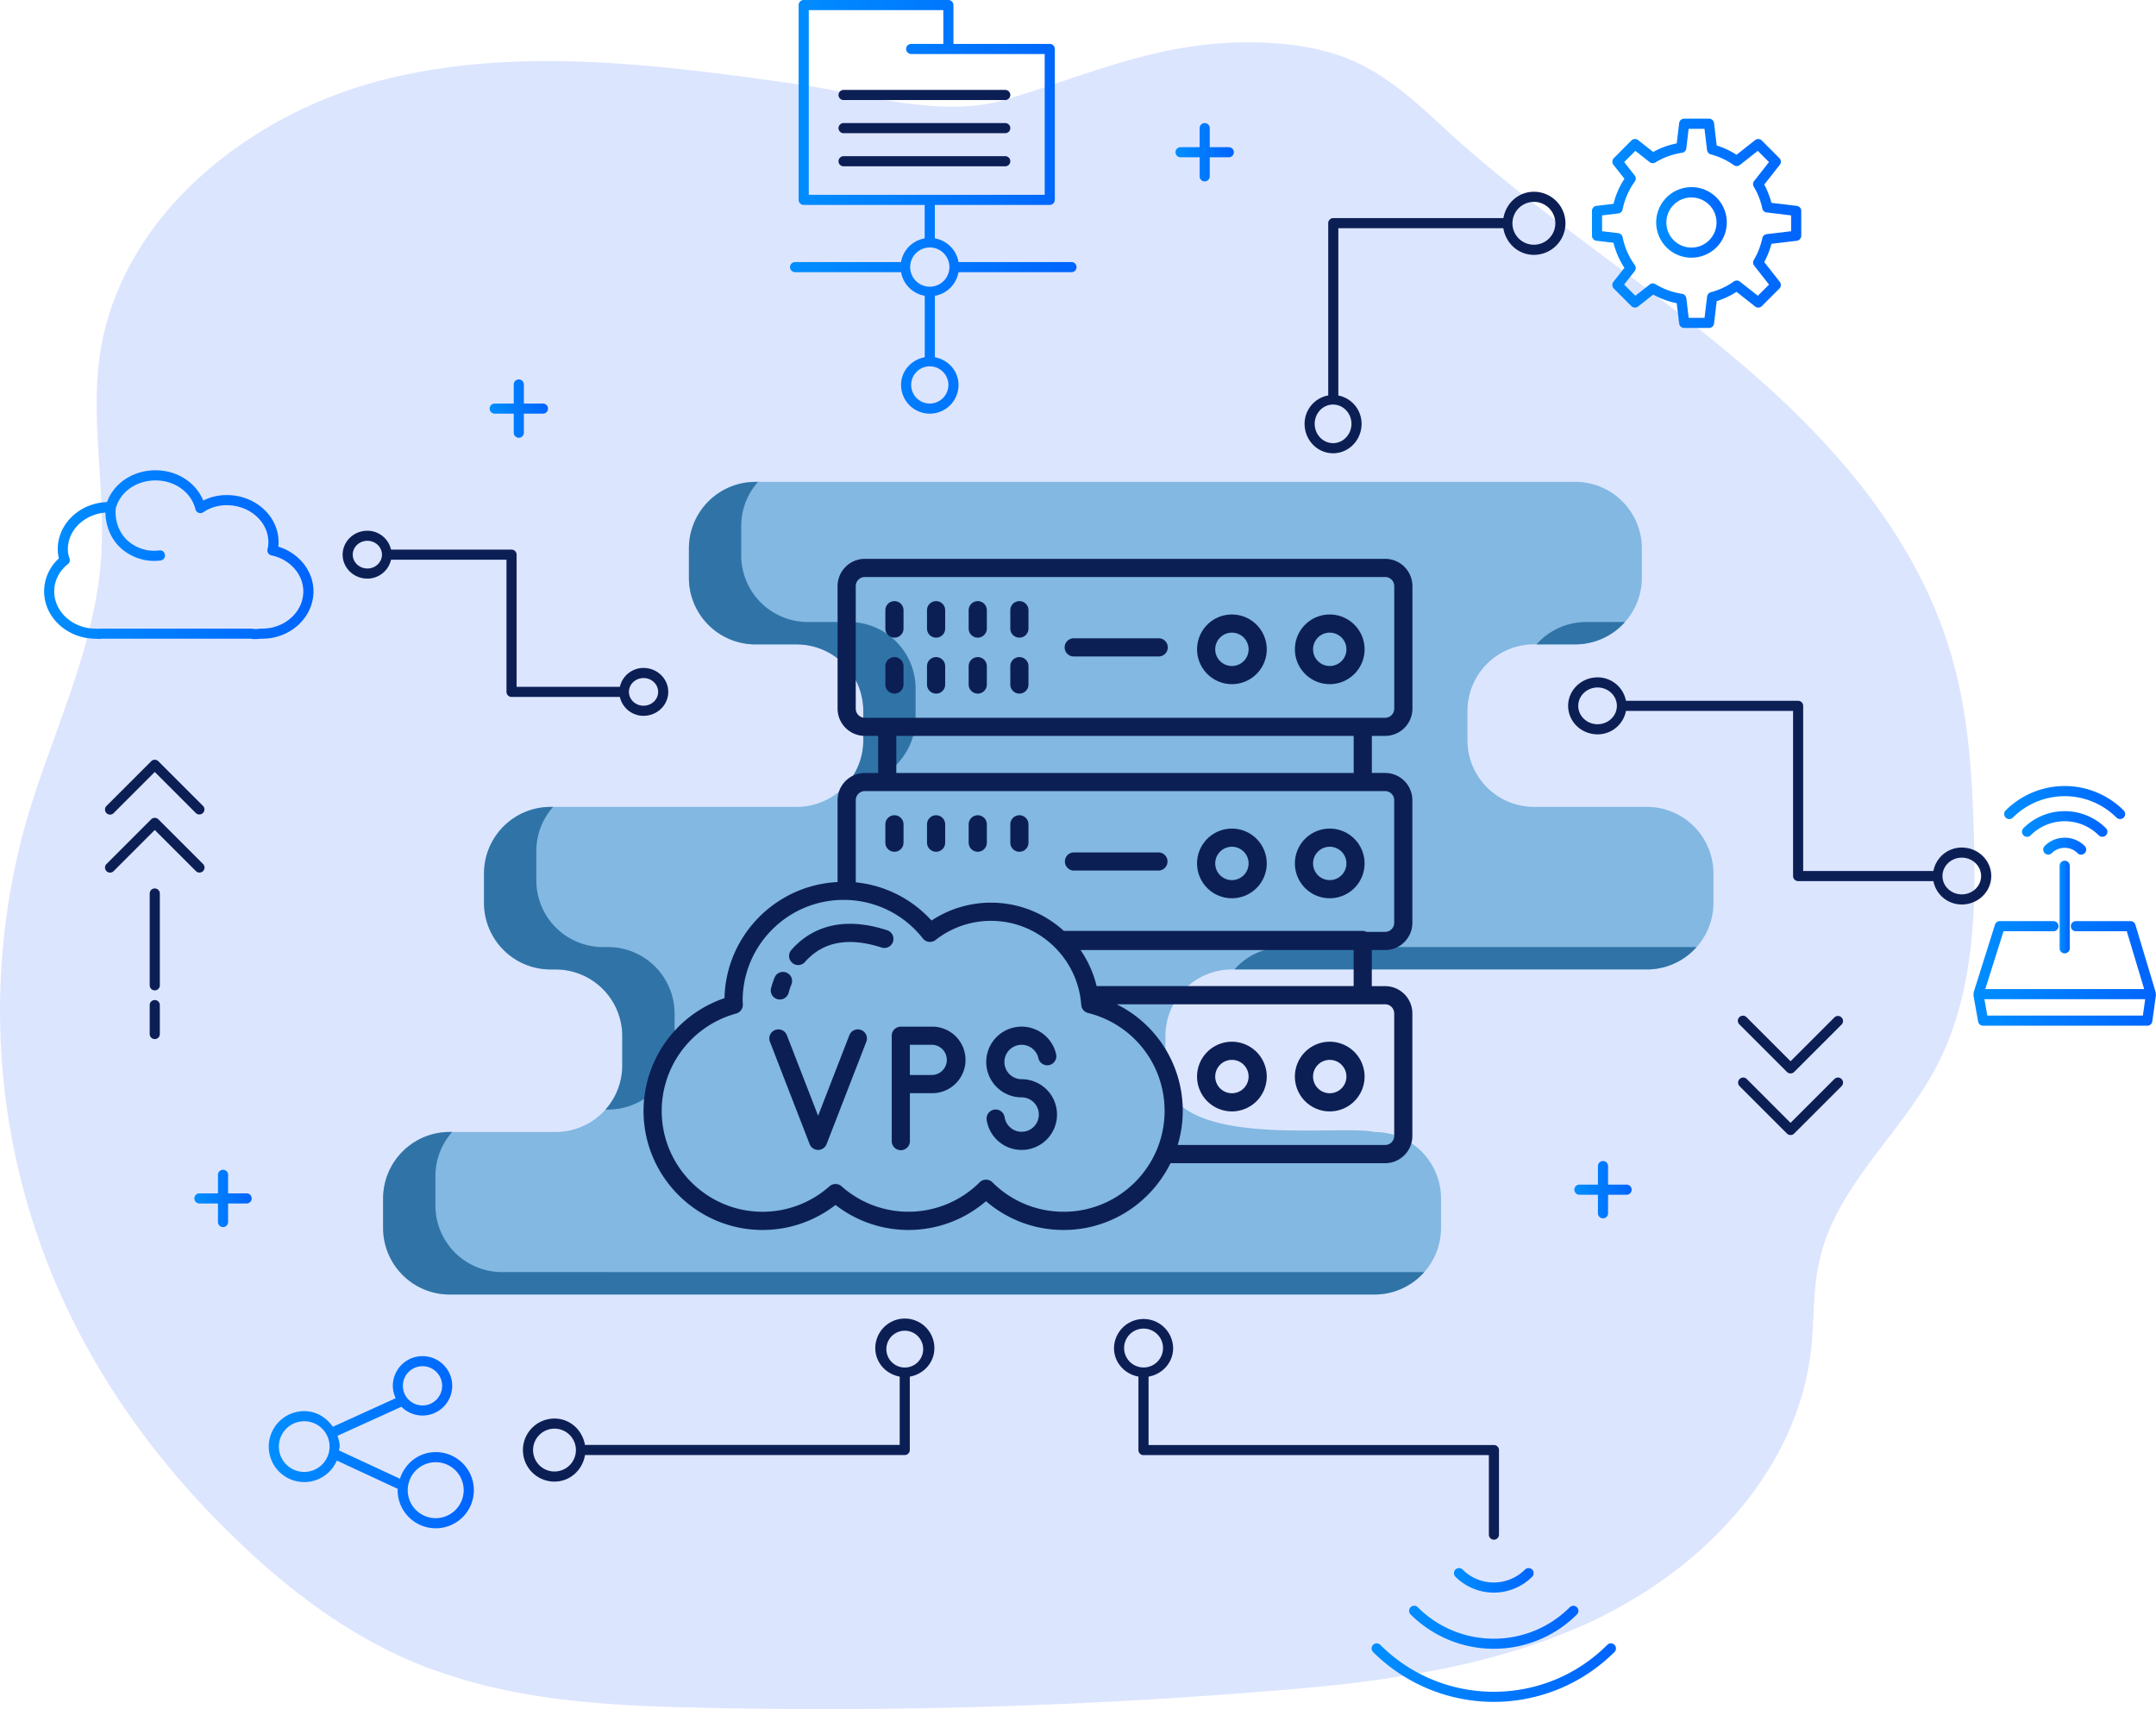 <svg id="Layer_1" data-name="Layer 1" xmlns="http://www.w3.org/2000/svg" xmlns:xlink="http://www.w3.org/1999/xlink" viewBox="0 0 2791.61 2213.29"><defs><style>.cls-1{fill:#3f72fc;opacity:0.18;isolation:isolate;}.cls-2{fill:#82b8e1;}.cls-3{fill:#3074a7;}.cls-4{fill:#0c1f55;}.cls-5{fill:url(#linear-gradient);}.cls-6{fill:url(#linear-gradient-2);}.cls-7{fill:url(#linear-gradient-3);}.cls-8{fill:url(#linear-gradient-4);}.cls-9{fill:url(#linear-gradient-5);}.cls-10{fill:url(#linear-gradient-6);}.cls-11{fill:url(#linear-gradient-7);}.cls-12{fill:url(#linear-gradient-8);}.cls-13{fill:url(#linear-gradient-9);}.cls-14{fill:url(#linear-gradient-10);}.cls-15{fill:url(#linear-gradient-11);}.cls-16{fill:url(#linear-gradient-12);}.cls-17{fill:url(#linear-gradient-13);}.cls-18{fill:url(#linear-gradient-14);}.cls-19{fill:url(#linear-gradient-15);}.cls-20{fill:url(#linear-gradient-16);}.cls-21{fill:url(#linear-gradient-17);}</style><linearGradient id="linear-gradient" x1="749.43" y1="2660.65" x2="1014.87" y2="2660.65" gradientUnits="userSpaceOnUse"><stop offset="0" stop-color="#008eff"/><stop offset="1" stop-color="#0064fd"/></linearGradient><linearGradient id="linear-gradient-2" x1="1923.44" y1="990.16" x2="1998.97" y2="990.16" xlink:href="#linear-gradient"/><linearGradient id="linear-gradient-3" x1="1035.37" y1="1322.15" x2="1110.92" y2="1322.15" xlink:href="#linear-gradient"/><linearGradient id="linear-gradient-4" x1="2439.93" y1="2333.65" x2="2514.07" y2="2333.65" xlink:href="#linear-gradient"/><linearGradient id="linear-gradient-5" x1="653.13" y1="2344.98" x2="727.27" y2="2344.98" xlink:href="#linear-gradient"/><linearGradient id="linear-gradient-6" x1="2462.67" y1="1082.21" x2="2733.67" y2="1082.21" xlink:href="#linear-gradient"/><linearGradient id="linear-gradient-7" x1="2546.06" y1="1081.15" x2="2637.13" y2="1081.15" xlink:href="#linear-gradient"/><linearGradient id="linear-gradient-8" x1="2283.99" y1="2839.58" x2="2387.14" y2="2839.58" xlink:href="#linear-gradient"/><linearGradient id="linear-gradient-9" x1="2177.3" y1="2959.02" x2="2493.81" y2="2959.02" xlink:href="#linear-gradient"/><linearGradient id="linear-gradient-10" x1="2225.91" y1="2900.35" x2="2445.2" y2="2900.35" xlink:href="#linear-gradient"/><linearGradient id="linear-gradient-11" x1="3046.93" y1="1888.81" x2="3102.6" y2="1888.81" xlink:href="#linear-gradient"/><linearGradient id="linear-gradient-12" x1="2996.47" y1="1832.32" x2="3153.03" y2="1832.32" xlink:href="#linear-gradient"/><linearGradient id="linear-gradient-13" x1="3019.48" y1="1860.07" x2="3130.05" y2="1860.07" xlink:href="#linear-gradient"/><linearGradient id="linear-gradient-14" x1="2956.55" y1="2053.59" x2="3193" y2="2053.59" xlink:href="#linear-gradient"/><linearGradient id="linear-gradient-15" x1="3068.21" y1="1967.63" x2="3081.31" y2="1967.63" xlink:href="#linear-gradient"/><linearGradient id="linear-gradient-16" x1="1424.31" y1="1060.85" x2="1795.31" y2="1060.85" xlink:href="#linear-gradient"/><linearGradient id="linear-gradient-17" x1="458.5" y1="1511.32" x2="807.28" y2="1511.32" xlink:href="#linear-gradient"/></defs><path class="cls-1" d="M2908,2175.65c-45.26,85.47-127.08,151.9-149.71,245.4-10.22,40.15-7.3,82.55-12.41,124.16-18.25,145.33-126.35,265.11-256.35,333.79-5.84,2.92-11,5.84-16.79,8.76-85.47,41.61-177.51,64.3-270.95,78.17-57,8.76-114.67,13.87-172.41,18.25a7089.8,7089.8,0,0,1-715.76,20.44c-115.4-2.19-233-8-341.82-46-5.84-2.19-10.95-3.65-16.79-5.84-88.39-33.58-166.5-89.85-235.91-154.82l-2.92-2.92c-103-96.42-189.19-213.28-243.94-343.28-78.9-187-92-393.65-38.69-588.68C466.4,1747,523.4,1637.4,532.16,1517.62c6.57-89.85-14.6-181.16-.73-270.22C560.63,1069.89,725,939.89,898.8,896.09s357.15-19,534.66,5.84c86.93,12.41,188.46,46,273.87,19,105.18-32.12,194.3-73.07,308.25-73.07,46,0,93.5,5.11,136.57,23.36,51.83,22.63,92.77,63.58,134.38,101.54,116.86,104.45,249.78,189.19,369.56,291.45,119.78,101.53,227.88,225.69,271.68,376.86,21.9,73.79,27,151.17,29.2,227.88C2960.62,1973.32,2957,2082.88,2908,2175.65Z" transform="translate(-401.39 -793)"/><path class="cls-2" d="M897.44,2345.19v38a86.25,86.25,0,0,0,86.26,86.25H2181a86.24,86.24,0,0,0,86.25-86.25v-38a86.25,86.25,0,0,0-86.25-86.25h0c-47.61-10.63-280.73,27.4-270.64-86.25v-38a86.26,86.26,0,0,1,86.25-86.25h537.11a86.24,86.24,0,0,0,86.25-86.25v-38a86.25,86.25,0,0,0-86.25-86.25h-146a86.26,86.26,0,0,1-86.25-86.25v-38a86.25,86.25,0,0,1,86.25-86.25h53.29a86.26,86.26,0,0,0,86.25-86.25v-37.94a86.26,86.26,0,0,0-86.25-86.25H1379.65a86.26,86.26,0,0,0-86.25,86.25v37.94a86.26,86.26,0,0,0,86.25,86.25h53.29a86.25,86.25,0,0,1,86.25,86.25v38a86.26,86.26,0,0,1-86.25,86.25H1114.35a86.26,86.26,0,0,0-86.25,86.25v38a86.25,86.25,0,0,0,86.25,86.25h6.51a86.25,86.25,0,0,1,86.25,86.25v38a86.24,86.24,0,0,1-86.25,86.25H983.7A86.26,86.26,0,0,0,897.44,2345.19Z" transform="translate(-401.39 -793)"/><path class="cls-3" d="M2505.44,1598.5h-50.06a86,86,0,0,0-64.51,29h50.06A86,86,0,0,0,2505.44,1598.5Z" transform="translate(-401.39 -793)"/><path class="cls-3" d="M1379.65,1627.53h53.29a86.25,86.25,0,0,1,86.25,86.25v38a85.89,85.89,0,0,1-21.74,57.22h3.22a86.25,86.25,0,0,0,86.25-86.25v-38a86.24,86.24,0,0,0-86.25-86.25h-53.28a86.25,86.25,0,0,1-86.25-86.25v-37.94a85.94,85.94,0,0,1,21.73-57.22h-3.22a86.26,86.26,0,0,0-86.25,86.26v37.93A86.26,86.26,0,0,0,1379.65,1627.53Z" transform="translate(-401.39 -793)"/><path class="cls-3" d="M2064.28,2019.44a86,86,0,0,0-64.52,29h533.89a86,86,0,0,0,64.51-29Z" transform="translate(-401.39 -793)"/><path class="cls-3" d="M1051.43,2440.38a86.25,86.25,0,0,1-86.25-86.25v-38a85.89,85.89,0,0,1,21.74-57.22H983.7a86.25,86.25,0,0,0-86.25,86.25v38a86.24,86.24,0,0,0,86.25,86.25H2181a86,86,0,0,0,64.51-29Z" transform="translate(-401.39 -793)"/><path class="cls-3" d="M1114.35,2048.47h6.51a86.25,86.25,0,0,1,86.25,86.25v38a85.92,85.92,0,0,1-21.73,57.22h3.22a86.25,86.25,0,0,0,86.25-86.25v-38a86.26,86.26,0,0,0-86.25-86.25h-6.51a86.24,86.24,0,0,1-86.25-86.25v-38a85.94,85.94,0,0,1,21.73-57.22h-3.22a86.26,86.26,0,0,0-86.25,86.25v38A86.25,86.25,0,0,0,1114.35,2048.47Z" transform="translate(-401.39 -793)"/><path class="cls-4" d="M655.05,1921.09a6.53,6.53,0,1,0,9.26-9.21L606.41,1854a6.63,6.63,0,0,0-9.26,0l-57.88,57.92a6.53,6.53,0,1,0,9.27,9.21l53.24-53.27Z" transform="translate(-401.39 -793)"/><path class="cls-4" d="M548.54,1846l53.24-53.26L655.05,1846a6.57,6.57,0,0,0,9.26-9.31l-57.9-57.87a6.54,6.54,0,0,0-9.26,0l-57.88,57.87a6.62,6.62,0,0,0,0,9.31A6.55,6.55,0,0,0,548.54,1846Z" transform="translate(-401.39 -793)"/><path class="cls-4" d="M1234.65,1720c17.65,0,32-13.91,32-31s-14.35-31-32-31a31.34,31.34,0,0,0-30.64,24.45H1070.29V1511.32a6.55,6.55,0,0,0-6.55-6.55H907.68a31.35,31.35,0,0,0-30.63-24.46c-17.66,0-32,13.92-32,31s14.35,31,32,31a31.34,31.34,0,0,0,30.63-24.46h149.51V1689a6.54,6.54,0,0,0,6.55,6.55H1204A31.34,31.34,0,0,0,1234.65,1720Zm-357.6-190.81c-10.42,0-18.91-8-18.91-17.91s8.49-17.91,18.91-17.91,18.9,8,18.9,17.91S887.46,1529.23,877.05,1529.23Zm357.6,141.9c10.41,0,18.9,8,18.9,17.9s-8.49,17.91-18.9,17.91-18.91-8-18.91-17.91S1224.23,1671.13,1234.65,1671.13Z" transform="translate(-401.39 -793)"/><path class="cls-5" d="M965.54,2673.49c-21.94,0-39.94,14.65-46.32,34.5l-79-36.7c.18-1.69,1-3.17,1-4.91,0-5-1.37-9.53-2.84-14l82.77-37.61A38.46,38.46,0,1,0,910,2587.63a37.91,37.91,0,0,0,3.76,16.07l-81.38,37c-8.3-11.92-21.42-20.25-37-20.25a45.93,45.93,0,1,0,42.15,64l79.07,36.74c0,.58-.33,1.06-.33,1.64a49.33,49.33,0,1,0,49.32-49.33Zm-17.09-111.24a25.41,25.41,0,1,1-25.4,25.38A25.42,25.42,0,0,1,948.45,2562.25ZM795.33,2699.18a32.83,32.83,0,1,1,32.8-32.8A32.85,32.85,0,0,1,795.33,2699.18Zm170.21,59.87a36.23,36.23,0,1,1,36.23-36.23A36.28,36.28,0,0,1,965.54,2759.05Z" transform="translate(-401.39 -793)"/><path class="cls-4" d="M2776.73,2110.42l-56.91,56.9-56.87-56.9a6.57,6.57,0,1,0-9.26,9.31l61.5,61.51a6.63,6.63,0,0,0,9.27,0l61.53-61.51a6.57,6.57,0,0,0-9.26-9.31Z" transform="translate(-401.39 -793)"/><path class="cls-4" d="M2776.73,2190.19l-56.91,56.9-56.87-56.9a6.57,6.57,0,0,0-9.26,9.31l61.5,61.51a6.63,6.63,0,0,0,9.27,0L2786,2199.5a6.57,6.57,0,0,0-9.26-9.31Z" transform="translate(-401.39 -793)"/><path class="cls-4" d="M2979.67,1927.49c0-20.37-17.1-36.9-38.13-36.9a37.28,37.28,0,0,0-36.75,30.35H2736.17V1707.1a6.54,6.54,0,0,0-6.55-6.55H2506.69a37.28,37.28,0,0,0-36.75-30.35c-21,0-38.12,16.53-38.12,36.9s17.09,36.89,38.12,36.89a37.28,37.28,0,0,0,36.75-30.34h216.38v213.84a6.55,6.55,0,0,0,6.55,6.55h175.17a37.29,37.29,0,0,0,36.75,30.29C2962.57,1964.33,2979.67,1947.8,2979.67,1927.49Zm-509.73-196.6c-13.79,0-25-10.69-25-23.79s11.23-23.8,25-23.8,25,10.7,25,23.8S2483.73,1730.89,2469.94,1730.89Zm471.6,220.34c-13.79,0-25-10.64-25-23.74s11.23-23.8,25-23.8,25,10.7,25,23.8S2955.33,1951.23,2941.54,1951.23Z" transform="translate(-401.39 -793)"/><path class="cls-4" d="M2127.48,1380c20.34,0,36.9-17.09,36.9-38.12a37.29,37.29,0,0,0-30.09-36.7V1088.56h213.64c3.17,19.38,19.28,34.49,39.57,34.49a40.86,40.86,0,0,0,0-81.72c-20.15,0-36.16,14.91-39.49,34.13H2127.74a6.54,6.54,0,0,0-6.55,6.55v223.08a37.29,37.29,0,0,0-30.6,36.81C2090.59,1362.93,2107.14,1380,2127.48,1380Zm260-325.59a27.76,27.76,0,1,1-27.76,27.78A27.8,27.8,0,0,1,2387.5,1054.43Zm-260.09,262.46c.12,0,.2.14.33.14s.1-.06.16-.06c12.92.24,23.38,11.27,23.38,24.93s-10.67,25-23.8,25-23.79-11.21-23.79-25S2114.31,1316.94,2127.41,1316.89Z" transform="translate(-401.39 -793)"/><path class="cls-6" d="M1930,996.71h24.67v24.66a6.55,6.55,0,1,0,13.1,0V996.71h24.66a6.55,6.55,0,0,0,0-13.1h-24.66V958.94a6.55,6.55,0,1,0-13.1,0v24.67H1930a6.55,6.55,0,1,0,0,13.1Z" transform="translate(-401.39 -793)"/><path class="cls-7" d="M1041.92,1328.7h24.66v24.66a6.55,6.55,0,0,0,13.1,0V1328.7h24.69a6.55,6.55,0,1,0,0-13.1h-24.69v-24.67a6.55,6.55,0,1,0-13.1,0v24.67h-24.66a6.55,6.55,0,0,0,0,13.1Z" transform="translate(-401.39 -793)"/><path class="cls-8" d="M2507.52,2327.12h-24v-24a6.55,6.55,0,0,0-13.1,0v24h-24a6.55,6.55,0,0,0,0,13.1h24v24a6.55,6.55,0,1,0,13.1,0v-24h24a6.55,6.55,0,1,0,0-13.1Z" transform="translate(-401.39 -793)"/><path class="cls-9" d="M720.72,2338.43h-24v-24a6.55,6.55,0,1,0-13.1,0v24h-24a6.55,6.55,0,1,0,0,13.1h24v24a6.55,6.55,0,1,0,13.1,0v-24h24a6.55,6.55,0,0,0,0-13.1Z" transform="translate(-401.39 -793)"/><path class="cls-10" d="M2468.45,1104.78l22.11,2.61a104.23,104.23,0,0,0,14.12,32.44L2490.43,1158a6.6,6.6,0,0,0,.54,8.7l22.74,22.72a6.72,6.72,0,0,0,8.68.51l19.62-15.45a104.77,104.77,0,0,0,30.39,11.16l3.18,26.3a6.51,6.51,0,0,0,6.5,5.78h32.16a6.51,6.51,0,0,0,6.49-5.78l3.51-29a104.46,104.46,0,0,0,25.64-12l24.07,19a6.58,6.58,0,0,0,8.67-.51l22.72-22.72a6.57,6.57,0,0,0,.52-8.7l-20.11-25.63a104,104,0,0,0,9.28-23.64l32.85-3.94a6.56,6.56,0,0,0,5.79-6.5v-32.19a6.57,6.57,0,0,0-5.79-6.5l-32.85-3.94a105.6,105.6,0,0,0-9.28-23.64l20.11-25.58a6.5,6.5,0,0,0-.52-8.65L2682.62,975a6.48,6.48,0,0,0-8.67-.56l-24.07,19a103.67,103.67,0,0,0-25.67-12l-3.48-29a6.51,6.51,0,0,0-6.49-5.79h-32.16a6.51,6.51,0,0,0-6.5,5.79l-3.15,26.25a104,104,0,0,0-30.47,11.1l-19.57-15.4a6.61,6.61,0,0,0-8.68.56L2491,997.78a6.49,6.49,0,0,0-.51,8.65l14.25,18.06a104.84,104.84,0,0,0-14.15,32.5l-22.11,2.6a6.56,6.56,0,0,0-5.78,6.5v32.19A6.55,6.55,0,0,0,2468.45,1104.78Zm7.32-32.85,20.95-2.51a6.53,6.53,0,0,0,5.66-5.22,91.72,91.72,0,0,1,15.78-36.13,6.53,6.53,0,0,0-.17-7.88l-13.64-17.29,14.51-14.53,18.52,14.58a6.64,6.64,0,0,0,7.47.41,90.22,90.22,0,0,1,34.44-12.49,6.6,6.6,0,0,0,5.55-5.73l3-25.33h20.55l3.3,27.53a6.6,6.6,0,0,0,4.83,5.58,90.79,90.79,0,0,1,29.79,13.92,6.56,6.56,0,0,0,7.85-.15l23.26-18.32,14.5,14.53-19.24,24.46a6.56,6.56,0,0,0-.48,7.42,90.83,90.83,0,0,1,11.05,28.19,6.55,6.55,0,0,0,5.65,5.17l31.63,3.79v20.52l-31.63,3.78a6.57,6.57,0,0,0-5.65,5.17,92.1,92.1,0,0,1-11,28.25,6.48,6.48,0,0,0,.49,7.36l19.21,24.52L2677.48,1176l-23.28-18.32a6.64,6.64,0,0,0-7.85-.16,90.57,90.57,0,0,1-29.76,13.92,6.61,6.61,0,0,0-4.84,5.58l-3.32,27.58h-20.55l-3-25.38a6.62,6.62,0,0,0-5.53-5.73,91.64,91.64,0,0,1-34.46-12.49,6.43,6.43,0,0,0-7.45.41L2518.86,1176l-14.54-14.48,13.64-17.4a6.6,6.6,0,0,0,.15-7.88,91.51,91.51,0,0,1-15.73-36.08,6.53,6.53,0,0,0-5.66-5.22l-20.95-2.5Z" transform="translate(-401.39 -793)"/><path class="cls-11" d="M2591.57,1126.68a45.64,45.64,0,0,0,32.26-13.31v0a45.7,45.7,0,1,0-32.26,13.36Zm-23-68.52a32.24,32.24,0,0,1,23-9.46,32.46,32.46,0,1,1-23,9.46Z" transform="translate(-401.39 -793)"/><path class="cls-12" d="M2385.23,2834.93a6.62,6.62,0,0,0,0-9.31,6.55,6.55,0,0,0-9.27,0,57.13,57.13,0,0,1-80.79,0,6.55,6.55,0,0,0-9.27,0,6.62,6.62,0,0,0,0,9.31,70.36,70.36,0,0,0,99.33,0Z" transform="translate(-401.39 -793)"/><path class="cls-13" d="M2482.63,2923c-81.11,81.21-213.05,81.16-294.15,0a6.57,6.57,0,0,0-9.26,9.32,221.4,221.4,0,0,0,312.67,0,6.57,6.57,0,0,0-9.26-9.32Z" transform="translate(-401.39 -793)"/><path class="cls-14" d="M2227.83,2874.43a6.55,6.55,0,0,0,0,9.27,152.62,152.62,0,0,0,215.45,0,6.57,6.57,0,0,0-9.26-9.32c-54.3,54.35-142.64,54.35-196.93,0A6.55,6.55,0,0,0,2227.83,2874.43Z" transform="translate(-401.39 -793)"/><path class="cls-4" d="M2329.19,2780.38a6.55,6.55,0,0,0,13.1,0v-109.5a6.55,6.55,0,0,0-6.55-6.55H1888.55v-88.55c17.91-3.17,31.82-18.16,31.82-37a38.28,38.28,0,0,0-76.55,0c0,18.73,13.8,33.66,31.63,36.93v95.14a6.55,6.55,0,0,0,6.55,6.55h447.19Zm-472.27-241.57a25.18,25.18,0,1,1,25.52,25.1c-.17,0-.27-.18-.44-.18s-.24.16-.38.16A25.16,25.16,0,0,1,1856.92,2538.81Z" transform="translate(-401.39 -793)"/><path class="cls-4" d="M1573,2500.54a38.32,38.32,0,0,0-38.27,38.27c0,18.72,13.78,33.65,31.59,36.92v88.45H1158.81c-3.32-19.22-19.34-34.13-39.5-34.13a40.83,40.83,0,0,0,0,81.66c20.27,0,36.38-15.08,39.56-34.43h414a6.55,6.55,0,0,0,6.55-6.55v-94.95c17.92-3.17,31.83-18.16,31.83-37A38.32,38.32,0,0,0,1573,2500.54Zm-453.67,198.08a27.74,27.74,0,1,1,27.76-27.74A27.76,27.76,0,0,1,1119.31,2698.62ZM1573.16,2564c-.12,0-.19-.12-.31-.12s-.12.08-.19.09a23.83,23.83,0,1,1,.5,0Z" transform="translate(-401.39 -793)"/><path class="cls-15" d="M3100.68,1897.86a6.6,6.6,0,0,0,0-9.31,36.47,36.47,0,0,0-25.92-10.7h0a36.16,36.16,0,0,0-25.89,10.75,6.53,6.53,0,1,0,9.26,9.21,23.34,23.34,0,0,1,16.63-6.86h0a23.2,23.2,0,0,1,16.66,6.91A6.54,6.54,0,0,0,3100.68,1897.86Z" transform="translate(-401.39 -793)"/><path class="cls-16" d="M3007.66,1851.81a95,95,0,0,1,134.19,0,6.62,6.62,0,0,0,9.26,0,6.62,6.62,0,0,0,0-9.32,108.13,108.13,0,0,0-152.72,0,6.57,6.57,0,1,0,9.27,9.32Z" transform="translate(-401.39 -793)"/><path class="cls-17" d="M3123.5,1876.67a6.45,6.45,0,0,0,4.63-1.89,6.6,6.6,0,0,0,0-9.31,75.67,75.67,0,0,0-106.74,0,6.62,6.62,0,0,0,0,9.31,6.55,6.55,0,0,0,9.27,0,62.37,62.37,0,0,1,88.21,0A6.49,6.49,0,0,0,3123.5,1876.67Z" transform="translate(-401.39 -793)"/><path class="cls-18" d="M3192.53,2079.82c0-.45.36-.83.23-1.28l-26.45-88a6.53,6.53,0,0,0-6.27-4.66h-70.77a6.55,6.55,0,0,0,0,13.1h65.91l22.51,74.91H2971.94l23.61-74.91h64.68a6.55,6.55,0,1,0,0-13.1h-69.49a6.5,6.5,0,0,0-6.24,4.61l-27.73,88c-.16.47.27.93.23,1.43s-.54,1-.44,1.64l6.09,34.33a6.59,6.59,0,0,0,6.45,5.43h212.61a6.57,6.57,0,0,0,6.5-5.63l4.78-34.34C3193.07,2080.79,3192.6,2080.37,3192.53,2079.82Zm-16.53,28.4H2974.6l-3.79-21.24H3179Z" transform="translate(-401.39 -793)"/><path class="cls-19" d="M3068.21,1914.18v106.9a6.55,6.55,0,1,0,13.1,0v-106.9a6.55,6.55,0,1,0-13.1,0Z" transform="translate(-401.39 -793)"/><path class="cls-20" d="M1788.76,1132.36H1642.49a37.57,37.57,0,0,0-30.67-30.67v-43.32h148.8a6.55,6.55,0,0,0,6.55-6.55V856.4a6.55,6.55,0,0,0-6.55-6.55h-124.7v-50.3a6.55,6.55,0,0,0-6.55-6.55H1442a6.55,6.55,0,0,0-6.55,6.55v252.27a6.55,6.55,0,0,0,6.55,6.55h156.68v43.34a37.56,37.56,0,0,0-30.64,30.65H1430.86a6.55,6.55,0,0,0,0,13.1H1568.1a37.62,37.62,0,0,0,30.67,30.61v79.54c-17.29,3.2-30.68,17.68-30.68,35.89a37.19,37.19,0,1,0,74.38,0c0-18.19-13.35-32.65-30.6-35.87v-79.57a37.6,37.6,0,0,0,30.6-30.6h146.29a6.55,6.55,0,0,0,0-13.1ZM1448.59,806.1h174.23v43.75h-41.63a6.55,6.55,0,1,0,0,13.1h172.88v182.32H1448.59Zm180.78,485.4a24.09,24.09,0,1,1-24.07-24.1A24.11,24.11,0,0,1,1629.37,1291.5Zm-24.07-127.21a25.41,25.41,0,1,1,25.4-25.43A25.46,25.46,0,0,1,1605.3,1164.29Z" transform="translate(-401.39 -793)"/><path class="cls-4" d="M1493.67,922.56H1703a6.55,6.55,0,1,0,0-13.1H1493.67a6.55,6.55,0,0,0,0,13.1Z" transform="translate(-401.39 -793)"/><path class="cls-4" d="M1493.67,965.49H1703a6.55,6.55,0,0,0,0-13.1H1493.67a6.55,6.55,0,0,0,0,13.1Z" transform="translate(-401.39 -793)"/><path class="cls-4" d="M1709.55,1001.82a6.55,6.55,0,0,0-6.55-6.55H1493.67a6.55,6.55,0,0,0,0,13.1H1703A6.54,6.54,0,0,0,1709.55,1001.82Z" transform="translate(-401.39 -793)"/><path class="cls-4" d="M601.78,2088.06a6.54,6.54,0,0,0-6.55,6.55v37.5a6.55,6.55,0,0,0,13.1,0v-37.5A6.54,6.54,0,0,0,601.78,2088.06Z" transform="translate(-401.39 -793)"/><path class="cls-4" d="M601.78,1943.55a6.55,6.55,0,0,0-6.55,6.55V2069a6.55,6.55,0,0,0,13.1,0V1950.1A6.55,6.55,0,0,0,601.78,1943.55Z" transform="translate(-401.39 -793)"/><path class="cls-21" d="M807.28,1558.71c0-26.2-18.81-49.59-45.52-57.78a49.18,49.18,0,0,0,.33-5.78c0-33.67-30-61-66.8-61a67.31,67.31,0,0,0-30.75,7.06c-9.6-23.44-33.85-39.2-61.76-39.2-29,0-54,16.68-62.84,41.19-35.41,1.23-63.78,28.15-63.78,61a45.71,45.71,0,0,0,1.53,11.92,57.61,57.61,0,0,0-19.19,42.58c0,33.87,30,61.45,66.8,61.45.64,0,1.26.1,1.85.15a18.18,18.18,0,0,0,6-.15H726.35a23.09,23.09,0,0,0,5.22.51c1.79,0,3.51-.15,5.12-.25a37.2,37.2,0,0,1,4.22-.26C777.5,1620.16,807.28,1592.58,807.28,1558.71Zm-66.37,48.35c-1.77,0-3.56.15-5.32.31a24.34,24.34,0,0,1-6.71,0,6.37,6.37,0,0,0-1.74-.26H531.57a12.41,12.41,0,0,0-3,.21,30.83,30.83,0,0,0-3.28-.21c-29.6,0-53.7-21.7-53.7-48.35,0-13.56,6.48-26.41,17.73-35.26a6.57,6.57,0,0,0,2.05-7.57,31.38,31.38,0,0,1-2.12-11.67c0-25.18,21.83-45.32,48.69-47.45.17,16.24,6.35,32.43,17.8,44a64.39,64.39,0,0,0,45.16,18.57,58.78,58.78,0,0,0,8.49-.56,6.55,6.55,0,0,0,5.55-7.42,6.38,6.38,0,0,0-7.39-5.58,51.33,51.33,0,0,1-42.5-14.22c-10.42-10.52-15.3-25.92-13.69-40.62,5.78-21.1,26.7-35.83,51.41-35.83,25,0,46.28,15.35,51.7,37.41a6.64,6.64,0,0,0,4,4.5,6.35,6.35,0,0,0,6-.67,53.8,53.8,0,0,1,30.75-9.1c29.6,0,53.7,21.49,53.7,47.94a37.55,37.55,0,0,1-1.12,9,6.59,6.59,0,0,0,.82,5.06,6.43,6.43,0,0,0,4.22,2.92c23.92,5,41.27,24.56,41.27,46.57C794.18,1585.36,770.28,1607.06,740.91,1607.06Z" transform="translate(-401.39 -793)"/><path class="cls-4" d="M2194.92,1746a35.33,35.33,0,0,0,35.29-35.29V1552a35.33,35.33,0,0,0-35.29-35.29H1521.2a35.33,35.33,0,0,0-35.29,35.29v158.76A35.33,35.33,0,0,0,1521.2,1746h17.23v48h-17.26a35.33,35.33,0,0,0-35.28,35.28v106c-80.26,4-144.59,69.51-146.4,150.33a154.46,154.46,0,0,0-104.84,146c0,85,69.19,154.23,154.22,154.23a153.79,153.79,0,0,0,94.36-32.41,153.88,153.88,0,0,0,194.87-4.86,153,153,0,0,0,100.52,37.27c60.71,0,113.2-35.36,138.34-86.49h277.89a35.32,35.32,0,0,0,35.28-35.28V2105.34a35.32,35.32,0,0,0-35.28-35.28h-17.24v-46.71h17.24a35.32,35.32,0,0,0,35.28-35.28V1829.26a35.32,35.32,0,0,0-35.28-35.28h-17.17v-48Zm-685.49-35.29V1552a11.78,11.78,0,0,1,11.77-11.77h673.72a11.78,11.78,0,0,1,11.77,11.77v158.76a11.78,11.78,0,0,1-11.77,11.77H1521.2A11.78,11.78,0,0,1,1509.43,1710.74Zm269.19,651.51a129.89,129.89,0,0,1-92.22-38.09,11.75,11.75,0,0,0-16.59,0,130.44,130.44,0,0,1-178.79,5.13,11.72,11.72,0,0,0-15.58,0,130.53,130.53,0,0,1-86.57,33c-72.07,0-130.71-58.64-130.71-130.71a130.89,130.89,0,0,1,96.4-126,11.78,11.78,0,0,0,8.67-11.76l-.26-4.72c0-72.06,58.63-130.7,130.7-130.7a130,130,0,0,1,102.64,49.94,11.76,11.76,0,0,0,16.46,2,116,116,0,0,1,71.87-24.79c61.12,0,112.38,47.79,116.72,108.77a11.75,11.75,0,0,0,8.88,10.58,130.4,130.4,0,0,1,99.09,126.69C1909.33,2303.61,1850.69,2362.25,1778.62,2362.25Zm428-256.91V2264a11.78,11.78,0,0,1-11.76,11.76H1926.31a153.86,153.86,0,0,0-79-182.18h347.5A11.78,11.78,0,0,1,2206.61,2105.34Zm-52.51-35.28H1821.29a139.89,139.89,0,0,0-20.82-46.71H2154.1Zm52.51-240.8v158.81a11.78,11.78,0,0,1-11.76,11.76h-23.93a11.53,11.53,0,0,0-5.06-1.25h-387a139.77,139.77,0,0,0-171.34-13.45,153.15,153.15,0,0,0-98.08-49.47v-106.4a11.78,11.78,0,0,1,11.76-11.76h673.68A11.78,11.78,0,0,1,2206.61,1829.26ZM2154.16,1794H1561.94v-48h592.22Z" transform="translate(-401.39 -793)"/><path class="cls-4" d="M1559.52,1618.77a11.77,11.77,0,0,0,11.76-11.76v-23.78a11.76,11.76,0,0,0-23.52,0V1607A11.77,11.77,0,0,0,1559.52,1618.77Z" transform="translate(-401.39 -793)"/><path class="cls-4" d="M1613.46,1618.77a11.77,11.77,0,0,0,11.76-11.76v-23.78a11.76,11.76,0,0,0-23.52,0V1607A11.77,11.77,0,0,0,1613.46,1618.77Z" transform="translate(-401.39 -793)"/><path class="cls-4" d="M1667.39,1618.77a11.77,11.77,0,0,0,11.76-11.76v-23.78a11.76,11.76,0,1,0-23.52,0V1607A11.77,11.77,0,0,0,1667.39,1618.77Z" transform="translate(-401.39 -793)"/><path class="cls-4" d="M1721.31,1618.77a11.77,11.77,0,0,0,11.76-11.76v-23.78a11.76,11.76,0,0,0-23.52,0V1607A11.77,11.77,0,0,0,1721.31,1618.77Z" transform="translate(-401.39 -793)"/><path class="cls-4" d="M1559.52,1691.25a11.77,11.77,0,0,0,11.76-11.76v-23.78a11.76,11.76,0,0,0-23.52,0v23.78A11.77,11.77,0,0,0,1559.52,1691.25Z" transform="translate(-401.39 -793)"/><path class="cls-4" d="M1613.46,1691.25a11.77,11.77,0,0,0,11.76-11.76v-23.78a11.76,11.76,0,0,0-23.52,0v23.78A11.77,11.77,0,0,0,1613.46,1691.25Z" transform="translate(-401.39 -793)"/><path class="cls-4" d="M1667.39,1691.25a11.77,11.77,0,0,0,11.76-11.76v-23.78a11.76,11.76,0,1,0-23.52,0v23.78A11.77,11.77,0,0,0,1667.39,1691.25Z" transform="translate(-401.39 -793)"/><path class="cls-4" d="M1721.31,1691.25a11.77,11.77,0,0,0,11.76-11.76v-23.78a11.76,11.76,0,0,0-23.52,0v23.78A11.77,11.77,0,0,0,1721.31,1691.25Z" transform="translate(-401.39 -793)"/><path class="cls-4" d="M2123.17,1679a45.11,45.11,0,1,0-45.12-45.1A45.16,45.16,0,0,0,2123.17,1679Zm0-66.71a21.6,21.6,0,1,1-21.6,21.61A21.63,21.63,0,0,1,2123.17,1612.27Z" transform="translate(-401.39 -793)"/><path class="cls-4" d="M1996.47,1679a45.11,45.11,0,1,0-45.1-45.1A45.17,45.17,0,0,0,1996.47,1679Zm0-66.71a21.6,21.6,0,1,1-21.58,21.61A21.64,21.64,0,0,1,1996.47,1612.27Z" transform="translate(-401.39 -793)"/><path class="cls-4" d="M1792,1643.12h109.35a11.76,11.76,0,1,0,0-23.51H1792a11.76,11.76,0,1,0,0,23.51Z" transform="translate(-401.39 -793)"/><path class="cls-4" d="M1559.52,1848.76a11.77,11.77,0,0,0-11.76,11.76v23.76a11.76,11.76,0,0,0,23.52,0v-23.76A11.77,11.77,0,0,0,1559.52,1848.76Z" transform="translate(-401.39 -793)"/><path class="cls-4" d="M1613.46,1848.76a11.77,11.77,0,0,0-11.76,11.76v23.76a11.76,11.76,0,0,0,23.52,0v-23.76A11.77,11.77,0,0,0,1613.46,1848.76Z" transform="translate(-401.39 -793)"/><path class="cls-4" d="M1667.39,1848.76a11.77,11.77,0,0,0-11.76,11.76v23.76a11.76,11.76,0,0,0,23.52,0v-23.76A11.77,11.77,0,0,0,1667.39,1848.76Z" transform="translate(-401.39 -793)"/><path class="cls-4" d="M1721.31,1848.76a11.77,11.77,0,0,0-11.76,11.76v23.76a11.76,11.76,0,0,0,23.52,0v-23.76A11.77,11.77,0,0,0,1721.31,1848.76Z" transform="translate(-401.39 -793)"/><path class="cls-4" d="M2123.17,1866.05a45.11,45.11,0,1,0,45.1,45.1A45.17,45.17,0,0,0,2123.17,1866.05Zm0,66.71a21.6,21.6,0,1,1,21.59-21.61A21.63,21.63,0,0,1,2123.17,1932.76Z" transform="translate(-401.39 -793)"/><path class="cls-4" d="M1996.47,1866.05a45.11,45.11,0,1,0,45.12,45.1A45.16,45.16,0,0,0,1996.47,1866.05Zm0,66.71a21.6,21.6,0,1,1,21.61-21.61A21.63,21.63,0,0,1,1996.47,1932.76Z" transform="translate(-401.39 -793)"/><path class="cls-4" d="M1901.38,1896.88H1792a11.76,11.76,0,0,0,0,23.52h109.35a11.76,11.76,0,1,0,0-23.52Z" transform="translate(-401.39 -793)"/><path class="cls-4" d="M2123.17,2142.05a45.12,45.12,0,1,0,45.1,45.12A45.17,45.17,0,0,0,2123.17,2142.05Zm0,66.71a21.6,21.6,0,1,1,21.59-21.59A21.62,21.62,0,0,1,2123.17,2208.76Z" transform="translate(-401.39 -793)"/><path class="cls-4" d="M1996.47,2142.05a45.12,45.12,0,1,0,45.12,45.12A45.17,45.17,0,0,0,1996.47,2142.05Zm0,66.71a21.6,21.6,0,1,1,21.61-21.59A21.62,21.62,0,0,1,1996.47,2208.76Z" transform="translate(-401.39 -793)"/><path class="cls-4" d="M1724.19,2190.59a22.28,22.28,0,1,1,21.74-27.21,11.75,11.75,0,0,0,22.94-5.14,45.8,45.8,0,1,0-44.68,55.87,22.28,22.28,0,1,1-22,25.72,11.75,11.75,0,1,0-23.24,3.55,45.8,45.8,0,1,0,45.26-52.79Z" transform="translate(-401.39 -793)"/><path class="cls-4" d="M1516.39,2126.88a11.75,11.75,0,0,0-15.22,6.71l-40.48,104.34-40.46-104.34a11.76,11.76,0,1,0-21.93,8.51l51.43,132.59a11.77,11.77,0,0,0,21.93,0l51.44-132.59A11.77,11.77,0,0,0,1516.39,2126.88Z" transform="translate(-401.39 -793)"/><path class="cls-4" d="M1607.78,2122.52h-40a11.75,11.75,0,0,0-11.76,11.76v136.15a11.76,11.76,0,1,0,23.51,0v-61.74h28.28a43.09,43.09,0,1,0,0-86.17Zm0,62.65H1579.5V2146h28.28a19.57,19.57,0,1,1,0,39.14Z" transform="translate(-401.39 -793)"/><path class="cls-4" d="M1550.12,1997.7c-65.42-21.31-103.59,2.15-124.11,25.56a11.76,11.76,0,0,0,8.84,19.5,11.63,11.63,0,0,0,8.83-4c23.08-26.29,56.39-32.55,99.19-18.69a11.75,11.75,0,0,0,7.25-22.36Z" transform="translate(-401.39 -793)"/><path class="cls-4" d="M1408.5,2087.07a12.21,12.21,0,0,0,2.66.31,11.8,11.8,0,0,0,11.46-9.06,82.6,82.6,0,0,1,3.52-10.55,11.76,11.76,0,0,0-21.84-8.73,103.6,103.6,0,0,0-4.59,13.95A11.75,11.75,0,0,0,1408.5,2087.07Z" transform="translate(-401.39 -793)"/></svg>